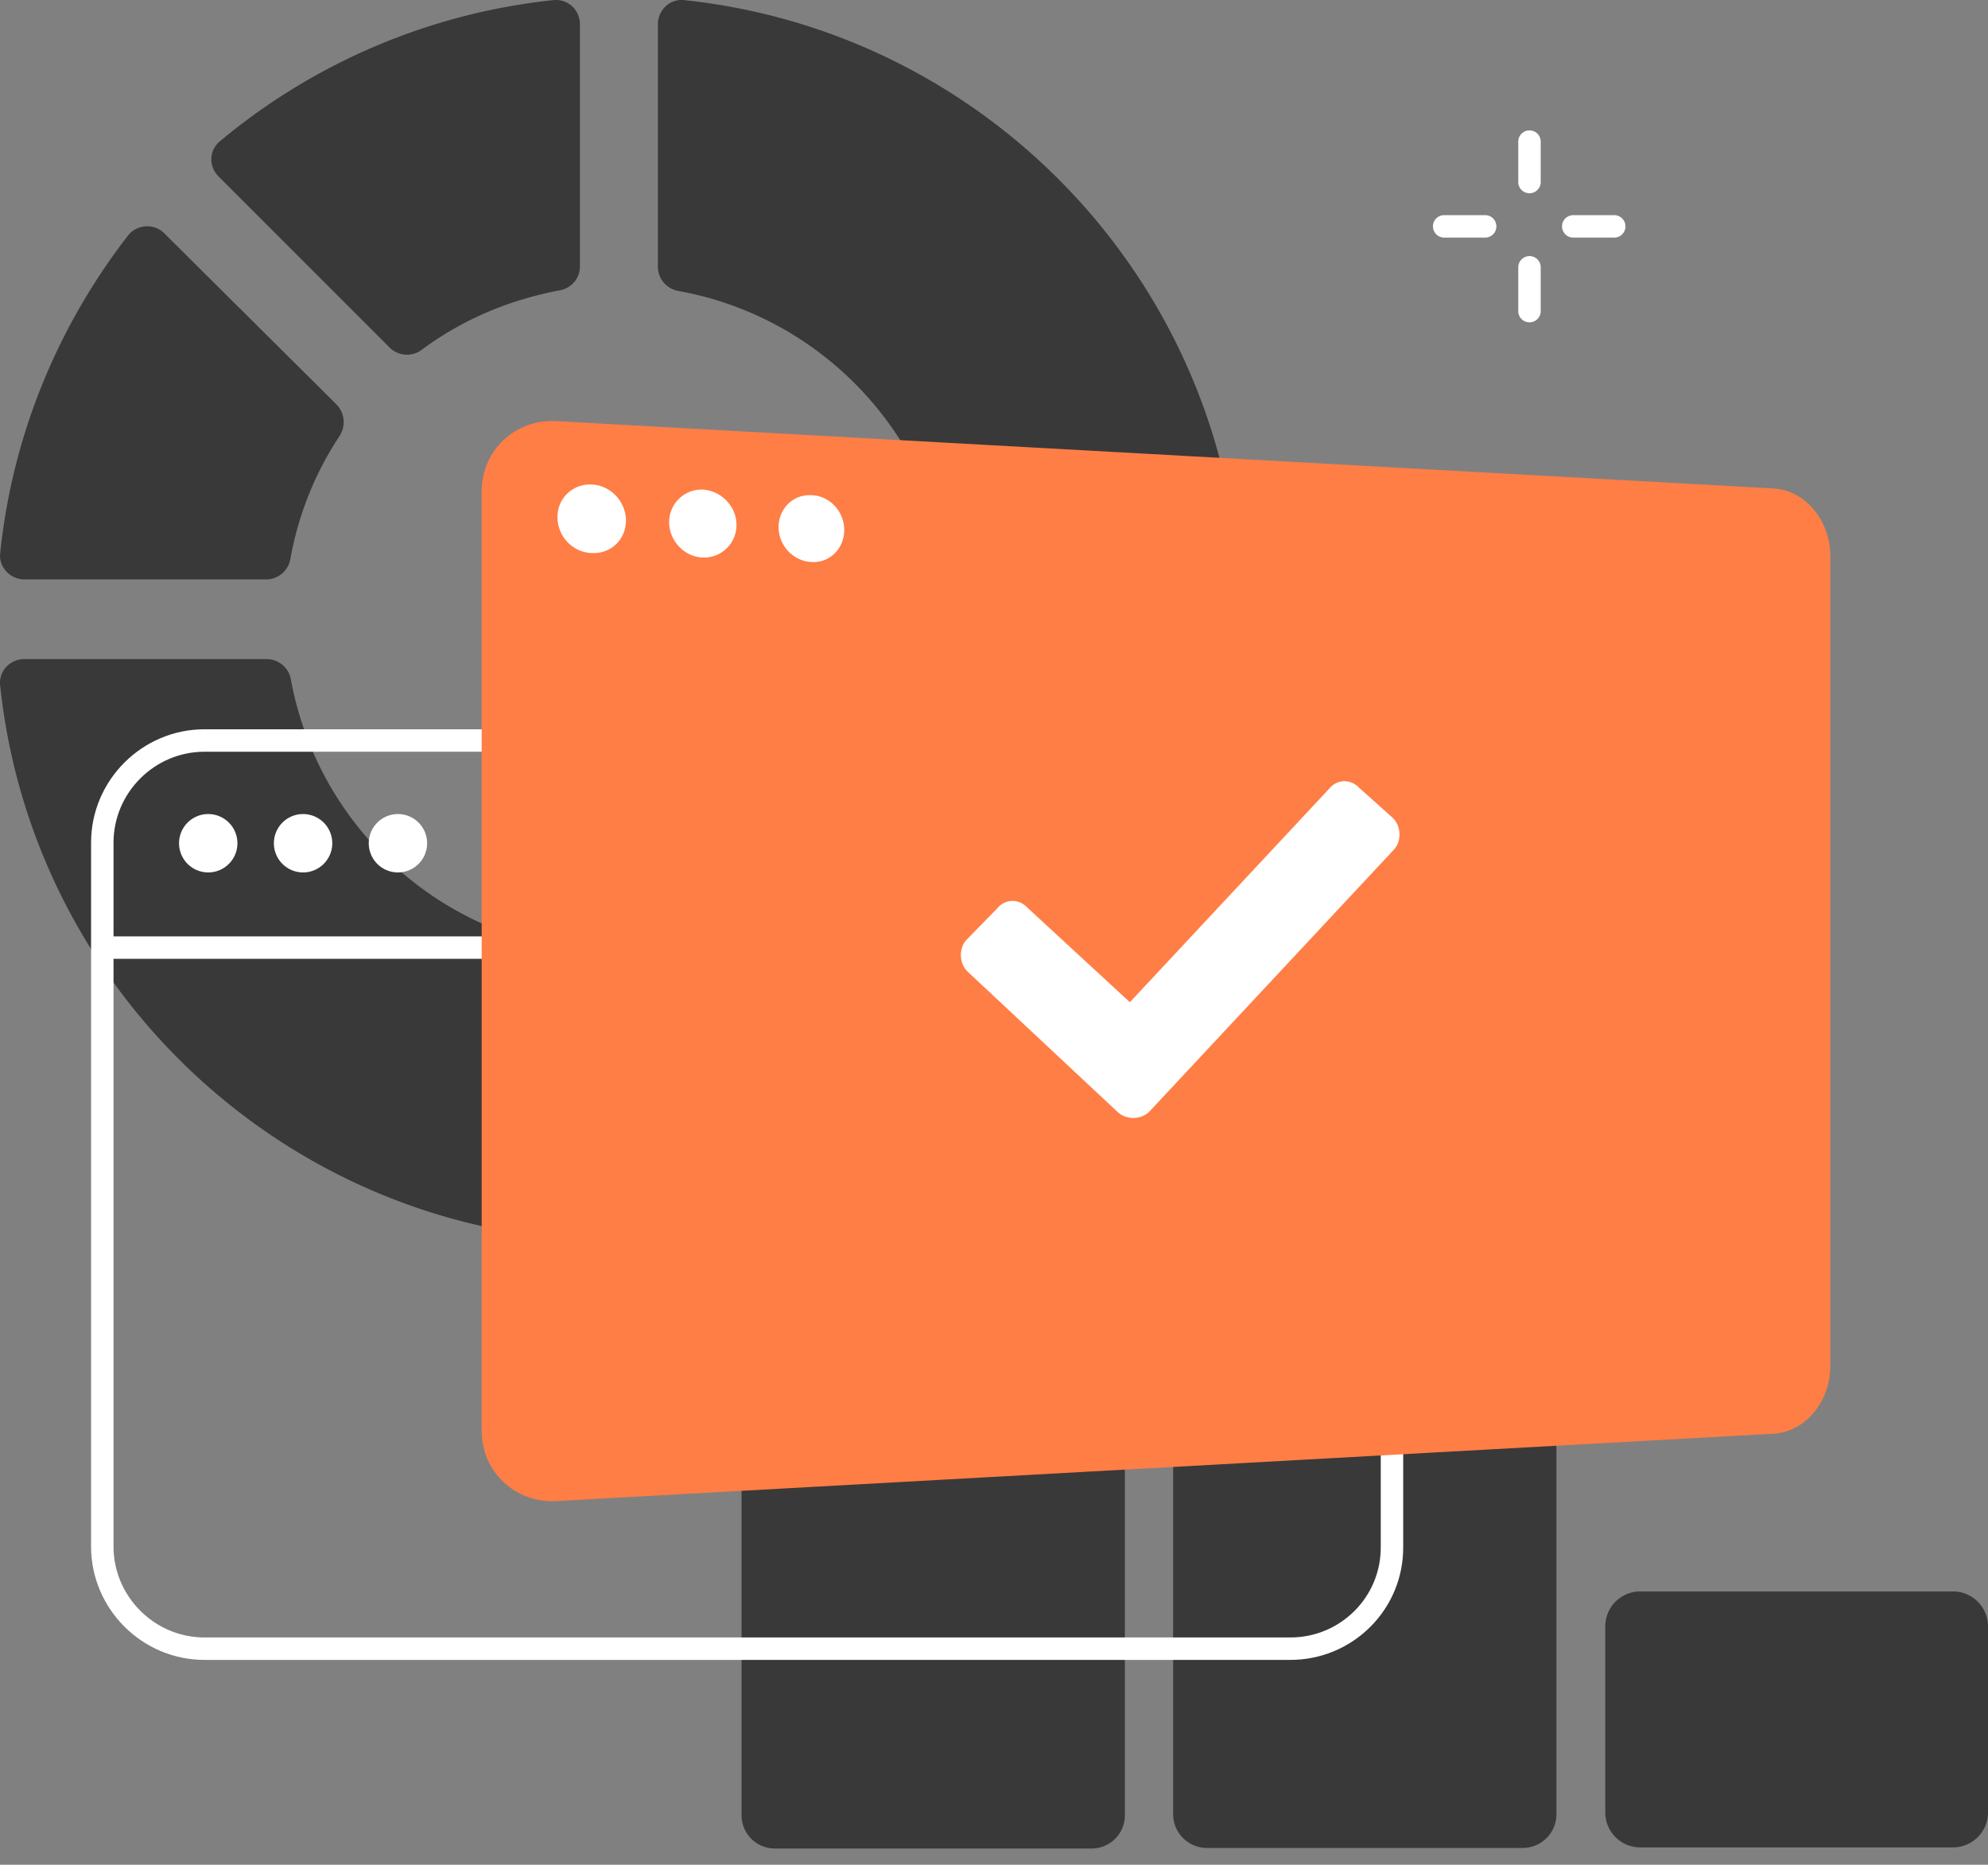 <svg xmlns="http://www.w3.org/2000/svg" width="338" height="317" fill="none" viewBox="0 0 338 317"><rect x="0" y="0" width="338" height="317" fill="#808080" stroke="none"/><g clip-path="url(#a)"><path fill="#393939" d="M111.858 4.13v41.222c0 2.004 1.432 3.72 3.435 4.105 27.195 4.864 47.613 29.099 46.56 57.916-1.048 29.483-25.094 53.433-54.483 54.577-28.815 1.051-52.955-19.37-57.919-46.467a4.188 4.188 0 0 0-4.104-3.436H4.132c-2.479 0-4.389 2.1-4.104 4.483 5.633 53.436 51.05 94.942 106.108 94.464 57.441-.476 104.29-47.421 104.768-104.862C211.38 51.077 169.777 5.659 116.341.024c-2.385-.285-4.483 1.627-4.483 4.107Z"/><path fill="#393939" fill-rule="evenodd" d="m37.149 29.99 29.104 29.102a4.193 4.193 0 0 0 5.44.382c6.774-5.058 14.787-8.491 23.47-10.116 2.005-.38 3.436-2.004 3.436-4.102V4.13c0-2.48-2.1-4.39-4.58-4.104a105.74 105.74 0 0 0-56.583 23.95c-1.907 1.528-2.004 4.297-.287 6.01v.003ZM21.786 40.01C9.957 55.278 2.133 73.786.035 94.017c-.29 2.386 1.714 4.484 4.102 4.484H45.26c2.003 0 3.72-1.432 4.104-3.436a55.529 55.529 0 0 1 8.394-20.99 4.317 4.317 0 0 0-.475-5.249L27.989 39.722c-1.717-1.81-4.674-1.622-6.203.288ZM131.71 196.397h53.911c3.054 0 5.533 2.48 5.63 5.631v106.581a5.638 5.638 0 0 1-5.63 5.63H131.71a5.643 5.643 0 0 1-5.63-5.63V202.028a5.637 5.637 0 0 1 5.63-5.631Zm127.192 44.276h-53.718a5.74 5.74 0 0 0-5.727 5.724v62.023a5.741 5.741 0 0 0 5.724 5.725h53.721a5.739 5.739 0 0 0 5.724-5.725v-62.023a5.735 5.735 0 0 0-1.682-4.042 5.735 5.735 0 0 0-4.042-1.682Zm19.942 29.867h53.244a5.946 5.946 0 0 1 5.915 5.915v31.68a5.948 5.948 0 0 1-5.915 5.915h-53.244a5.94 5.94 0 0 1-5.915-5.915v-31.68a5.941 5.941 0 0 1 5.915-5.915Z" clip-rule="evenodd"/><path fill="#fff" fill-rule="evenodd" d="M34.76 127.791c-8.489 0-15.459 6.97-15.459 15.458v119.655c0 8.488 6.97 15.458 15.457 15.458h184.635c8.498 0 15.446-6.88 15.362-15.439V143.252c0-8.491-6.97-15.461-15.457-15.461H34.758h.002Zm184.633 154.386H34.76c-10.599 0-19.276-8.677-19.276-19.273V143.252c0-10.599 8.68-19.276 19.276-19.276h184.538c10.594 0 19.274 8.677 19.274 19.273v119.645c.101 10.712-8.595 19.283-19.179 19.283Z" clip-rule="evenodd"/><path fill="#fff" d="M35.334 148.31a4.962 4.962 0 1 0 0-9.923 4.962 4.962 0 0 0 0 9.923Zm16.125 0a4.962 4.962 0 1 0 0-9.923 4.962 4.962 0 0 0 0 9.923Zm16.128 0a4.962 4.962 0 1 0 0-9.923 4.962 4.962 0 0 0 0 9.923Z"/><path fill="#fff" fill-rule="evenodd" d="M15.771 161.091a1.908 1.908 0 0 1 1.908-1.907h218.413c.506 0 .991.201 1.349.558a1.91 1.91 0 0 1 0 2.698 1.91 1.91 0 0 1-1.349.558H17.682a1.904 1.904 0 0 1-1.763-1.177 1.913 1.913 0 0 1-.148-.73Z" clip-rule="evenodd"/><path fill="#FF7E46" d="M301.548 243.725 94.586 255.176c-6.965.381-12.69-4.962-12.69-11.929V83.517c0-6.965 5.725-12.308 12.69-11.926l206.962 11.45c5.343.286 9.638 5.438 9.638 11.45v137.783c0 6.011-4.295 11.166-9.638 11.451Z"/><path fill="#fff" d="M195.461 188.918c-1.354 1.449-3.945 1.516-5.418.14l-25.502-23.86c-1.472-1.377-1.579-3.969-.224-5.42l5.2-5.324c1.345-1.688 3.699-1.748 5.181-.135l17.402 16.055 33.861-36.268c1.342-1.685 3.698-1.745 5.178-.135l5.63 5.041c1.473 1.376 1.579 3.969.225 5.42l-41.533 44.486Z"/><path fill="#fff" fill-rule="evenodd" d="M106.421 88.479c0 3.245-2.578 5.724-5.821 5.533-3.244-.096-5.82-2.86-5.82-6.108a5.486 5.486 0 0 1 5.818-5.53c3.151.096 5.823 2.86 5.823 6.105Zm18.795.76a5.515 5.515 0 0 1-3.545 5.174 5.524 5.524 0 0 1-2.179.362c-3.148-.096-5.724-2.863-5.724-6.011a5.53 5.53 0 0 1 1.684-3.986 5.519 5.519 0 0 1 4.04-1.548c3.148.19 5.724 2.859 5.724 6.01Zm12.787 6.3c3.054.19 5.535-2.292 5.535-5.44 0-3.148-2.481-5.819-5.535-5.915-3.149-.193-5.628 2.288-5.628 5.44 0 3.147 2.576 5.818 5.628 5.914Zm122.042-73.373a1.905 1.905 0 0 1 1.907 1.907v6.871a1.908 1.908 0 1 1-3.817 0v-6.869a1.907 1.907 0 0 1 1.91-1.907v-.002Zm-16.412 16.32a1.898 1.898 0 0 1 1.91-1.91h6.965a1.904 1.904 0 0 1 1.907 1.908 1.906 1.906 0 0 1-1.907 1.907h-6.965a1.91 1.91 0 0 1-1.91-1.907v.002Zm21.946 0a1.91 1.91 0 0 1 1.178-1.765 1.89 1.89 0 0 1 .731-.144h6.966a1.906 1.906 0 0 1 1.348 3.255 1.906 1.906 0 0 1-1.348.56h-6.966a1.905 1.905 0 0 1-1.909-1.908v.002Zm-5.534 5.05a1.91 1.91 0 0 1 1.763 1.18c.096.232.145.48.144.73v7.444a1.908 1.908 0 1 1-3.817 0v-7.443a1.908 1.908 0 0 1 1.179-1.763c.232-.096.48-.147.731-.147Z" clip-rule="evenodd"/></g><defs><clipPath id="a"><path fill="#fff" d="M0 0h338v316.271H0z"/></clipPath></defs></svg>